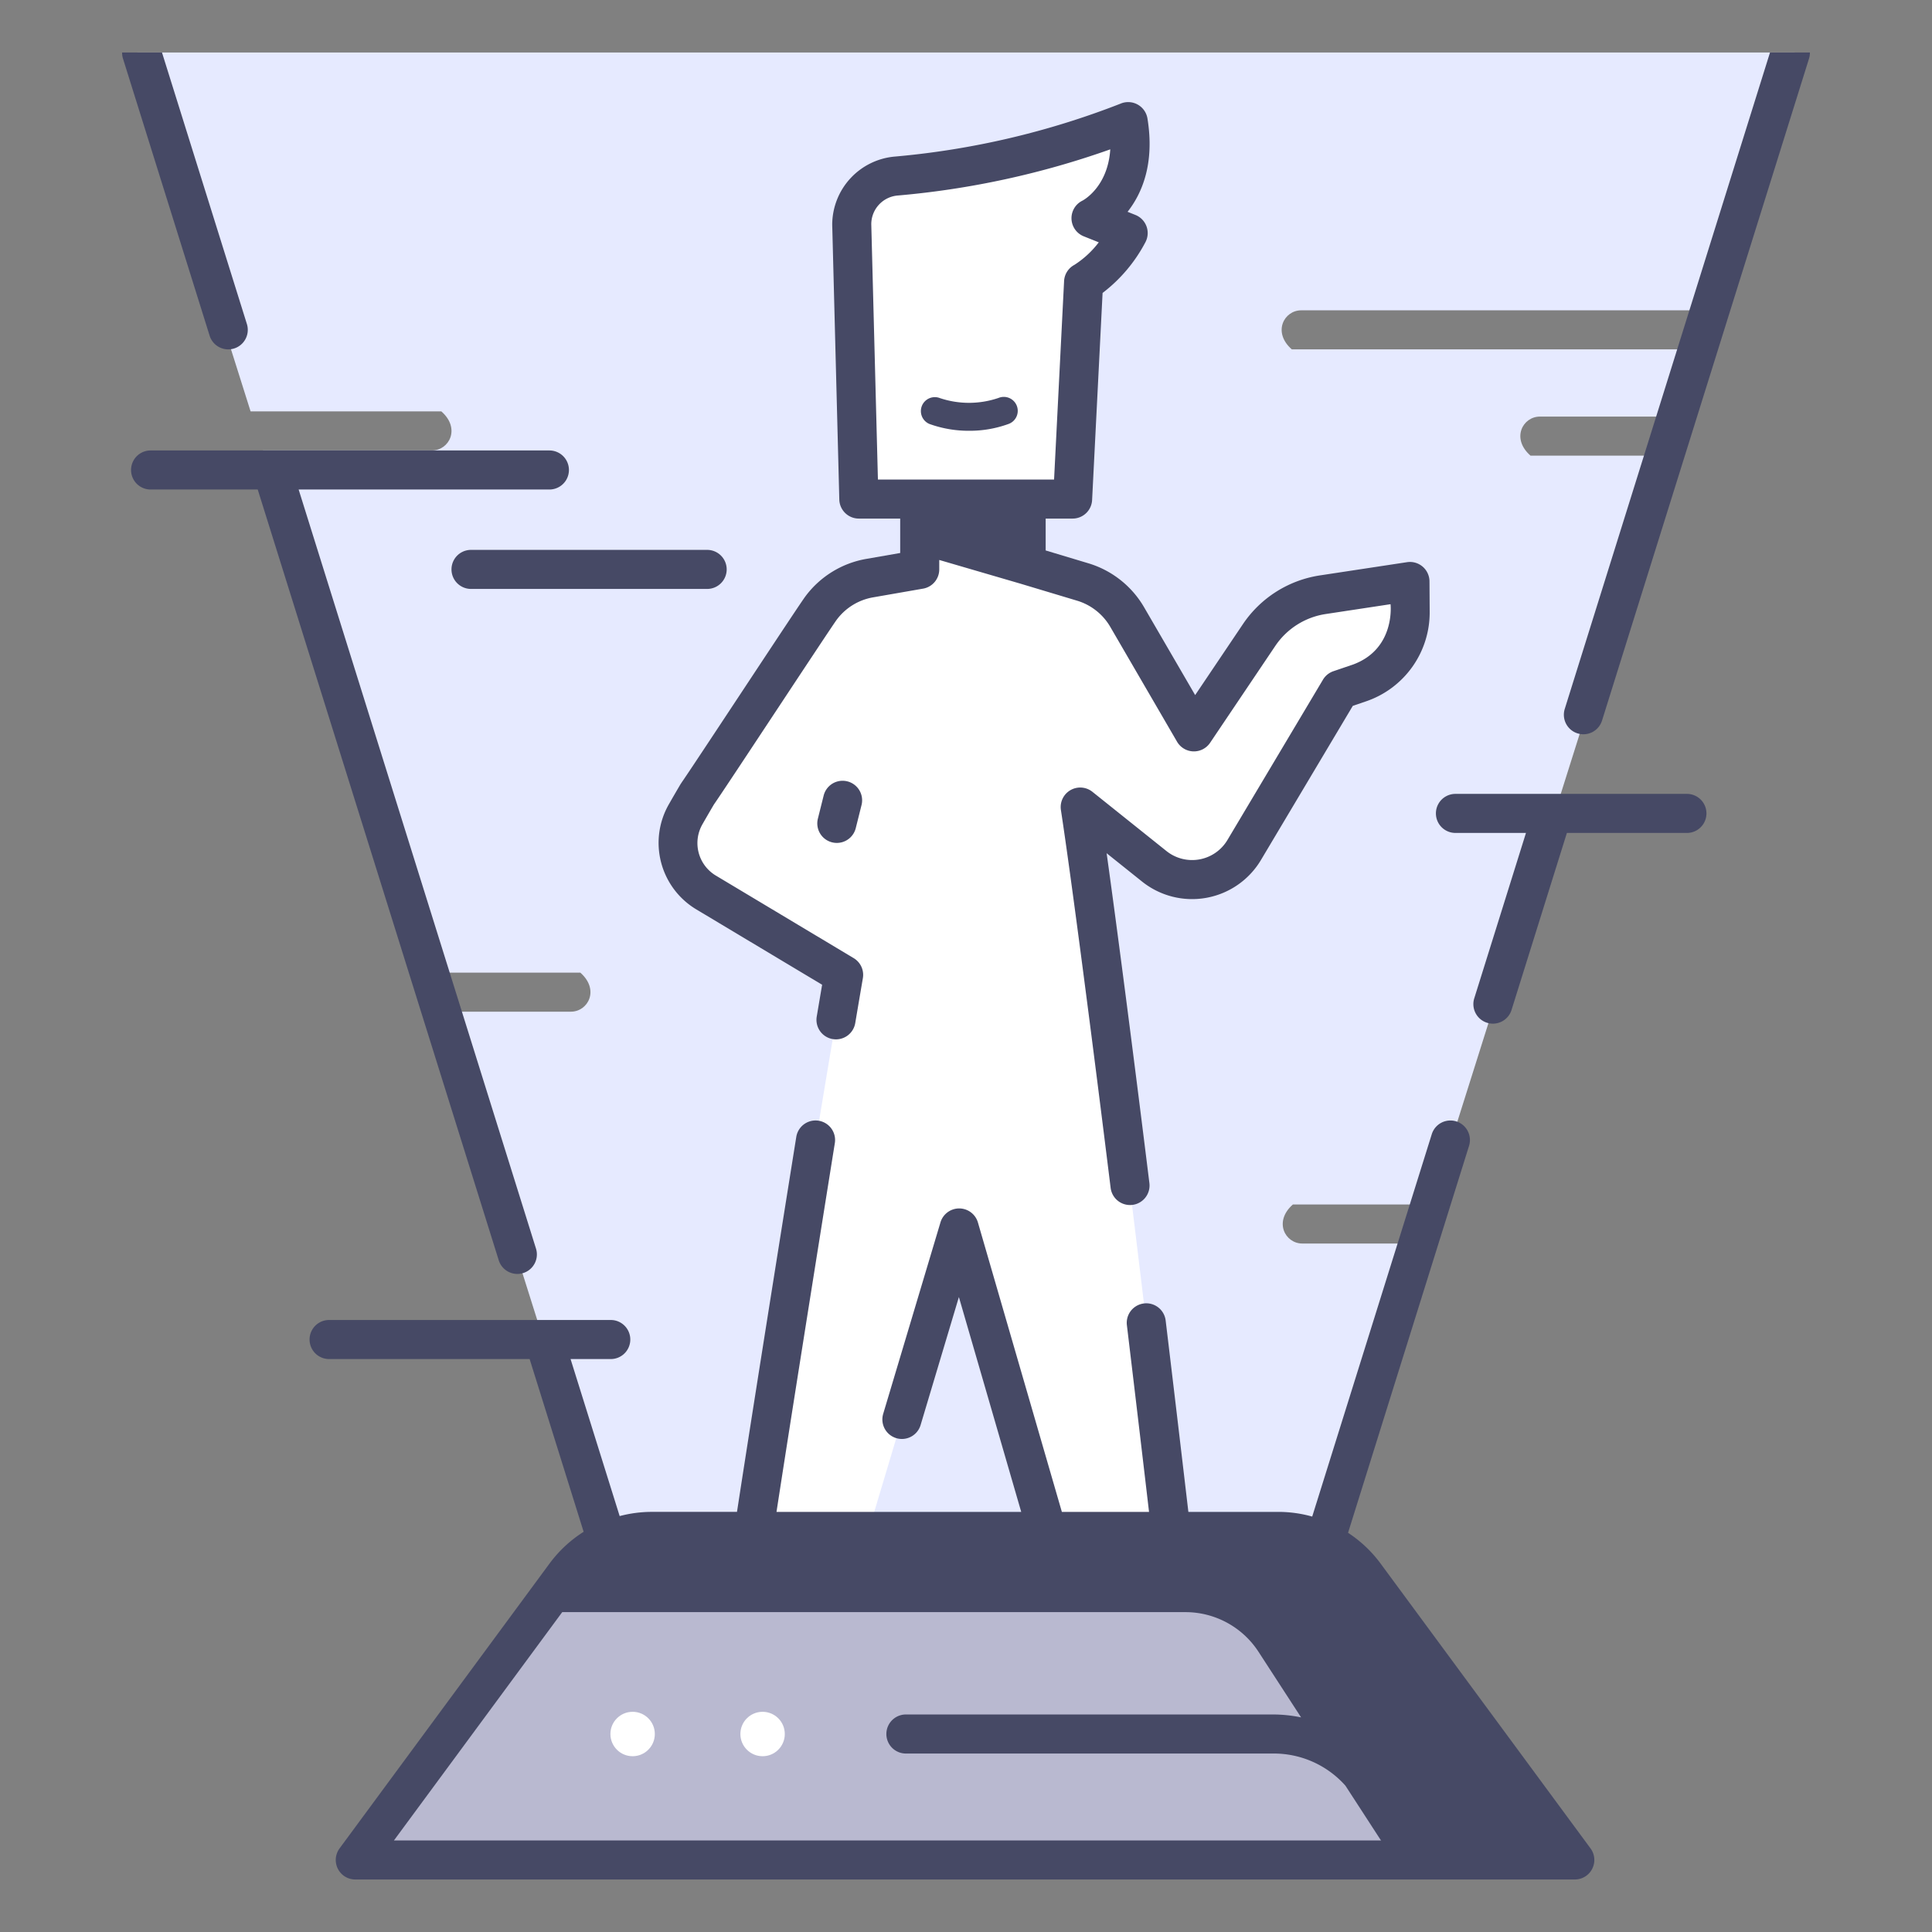 <svg xmlns="http://www.w3.org/2000/svg" viewBox="0 0 340 340"><rect x="0" y="0" width="340" height="340" fill="#808080" stroke="none"/><g id="Layer_28" data-name="Layer 28"><path d="M229.177,218.84c-3,0-5.1-3.844-1.65-6.873h24.345L293.446,80.185H269.341c-3.451-3.028-1.35-6.872,1.65-6.872h24.623l3.732-11.829h-72.01c-3.451-3.028-1.35-6.872,1.65-6.872h72.527L315.827,9.24H24.172L44.1,72.4h33.57c3.451,3.028,1.35,6.872-1.65,6.872H46.267l28.99,91.894h26.867c3.451,3.028,1.35,6.872-1.65,6.872H77.425l30,95.087H232.578L249.7,218.84Z" style="fill:#e6eaff"/><path d="M198.538,21.4a145.767,145.767,0,0,1-40.762,9.577,8.537,8.537,0,0,0-7.88,8.5l1.246,48.35h37.619l1.931-38.182s4.446-2.353,7.846-8.63L192,38.4S200.63,34.214,198.538,21.4Z" style="fill:#fff"/><path d="M161.859,93.961v6.245l-8.793,1.533A13.6,13.6,0,0,0,144.5,107a368.293,368.293,0,0,0-23.84,36.308,10.135,10.135,0,0,0,3.563,13.736l24.241,14.52s-7.746,45-15.815,97.941h20.172L168.8,216.1l15.492,53.4h21.786s-11.3-96.973-15.976-127.473l13.029,10.424a10.67,10.67,0,0,0,15.832-2.871l16.808-28.209,3.5-1.191a13.108,13.108,0,0,0,8.886-12.5h0a4.634,4.634,0,0,0-5.33-4.552l-10.058,1.526a16.461,16.461,0,0,0-11.184,7.083L210.11,128.8l-11.735-20.185a13.616,13.616,0,0,0-7.854-6.2l-9.942-2.989Z" style="fill:#fff"/><polygon points="180.579 87.825 161.859 87.825 161.859 93.961 180.579 99.426 180.579 87.825" style="fill:#464965"/><path d="M170.611,75.81a20.331,20.331,0,0,1-7.045-1.2,2.455,2.455,0,0,1,1.829-4.556,16.091,16.091,0,0,0,10.336-.028A2.455,2.455,0,1,1,177.4,74.64,19.916,19.916,0,0,1,170.611,75.81Z" style="fill:#464965"/><path d="M94.672,283.708l-27.35,37.108a4.085,4.085,0,0,0,3.288,6.508H245.261l-23.924-50.056Z" style="fill:#b9b9d0"/><path d="M272.343,320.816l-32.152-43.623a18.909,18.909,0,0,0-15.222-7.691H114.7a18.912,18.912,0,0,0-15.223,7.691l-4.8,6.515H208.616a15.336,15.336,0,0,1,12.863,6.985l7.492,11.54a24.528,24.528,0,0,0-4.949-.513H159.365a3.437,3.437,0,0,0,0,6.873h64.657a16.862,16.862,0,0,1,12.746,5.65l8.493,13.081h23.794A4.085,4.085,0,0,0,272.343,320.816Z" style="fill:#464965"/><circle cx="111.331" cy="305.157" r="3.908" style="fill:#fff"/><circle cx="134.203" cy="305.157" r="3.908" style="fill:#fff"/><path d="M87.756,221.745a3.436,3.436,0,1,0,6.558-2.052L52.556,86.146h44.13a3.436,3.436,0,0,0,0-6.872H26.5a3.436,3.436,0,0,0,0,6.872H45.356Z" style="fill:#464965"/><path d="M242.958,275.155a22.277,22.277,0,0,0-5.723-5.409l21.292-68.095a3.436,3.436,0,1,0-6.559-2.052l-21.042,67.292a22.219,22.219,0,0,0-5.956-.825H209.134c-.651-5.557-2.143-18.239-4-33.7a3.436,3.436,0,0,0-6.823.818c1.771,14.751,3.21,26.972,3.9,32.884H186.871L172.1,215.143a3.437,3.437,0,0,0-3.286-2.478H168.8a3.438,3.438,0,0,0-3.292,2.451l-10.065,33.646a3.436,3.436,0,1,0,6.583,1.969l6.723-22.473,10.968,37.808H136.652c3.257-21.175,10.193-64.447,10.266-64.9a3.436,3.436,0,0,0-6.786-1.087c-.073.457-7.245,45.2-10.433,65.985h-15a22.206,22.206,0,0,0-5.649.741l-8.64-27.634h7.016a3.437,3.437,0,1,0,0-6.873H57.857a3.437,3.437,0,0,0,0,6.873H93.205l9.506,30.4a22.257,22.257,0,0,0-6,5.583L59.759,325.286a3.435,3.435,0,0,0,2.766,5.474H277.139a3.435,3.435,0,0,0,2.766-5.474ZM69.326,323.888l32.914-44.657a15.531,15.531,0,0,1,12.455-6.293H224.97a15.533,15.533,0,0,1,12.456,6.293l32.912,44.657Z" style="fill:#464965"/><path d="M212.31,158a14.1,14.1,0,0,0,9.6-6.66l16.16-27.121,2.306-.785A16.522,16.522,0,0,0,251.6,107.665l-.035-5.356a3.435,3.435,0,0,0-3.952-3.375l-15.354,2.331a19.941,19.941,0,0,0-13.518,8.56l-8.413,12.5-8.977-15.441a17,17,0,0,0-9.837-7.761l-7.494-2.252V91.261h4.746A3.435,3.435,0,0,0,192.193,88l1.843-36.446a27.013,27.013,0,0,0,7.523-8.9,3.437,3.437,0,0,0-1.745-4.828l-1.38-.551c2.518-3.2,4.8-8.442,3.5-16.425a3.439,3.439,0,0,0-4.735-2.61A143.583,143.583,0,0,1,157.5,27.552a12.06,12.06,0,0,0-11.043,12.01l1.247,48.351a3.436,3.436,0,0,0,3.435,3.348h7.281v6.056l-5.946,1.037a16.975,16.975,0,0,0-10.729,6.586c-.663.888-4.707,7-11.29,16.962-4.763,7.209-9.689,14.664-10.524,15.839-.029.04-.046.085-.073.127s-.062.077-.088.121q-1.048,1.78-2.095,3.611a13.651,13.651,0,0,0,4.781,18.389L144.681,173.3c-.226,1.331-.546,3.212-.946,5.583a3.436,3.436,0,1,0,6.776,1.144c.854-5.059,1.34-7.879,1.34-7.883a3.435,3.435,0,0,0-1.621-3.531l-24.24-14.52a6.66,6.66,0,0,1-2.345-9.084q.993-1.738,1.99-3.43c1.094-1.567,5.689-8.521,10.557-15.889,4.658-7.049,10.456-15.824,11.062-16.638a10.127,10.127,0,0,1,6.4-3.928l8.793-1.533a3.436,3.436,0,0,0,2.846-3.385V98.544l14.308,4.177,9.928,2.983a10.153,10.153,0,0,1,5.874,4.635l11.735,20.184a3.435,3.435,0,0,0,5.821.192l11.477-17.053a13.054,13.054,0,0,1,8.848-5.6l11.428-1.734s.914,7.81-6.548,10.6l-3.5,1.192a3.434,3.434,0,0,0-1.846,1.495L216.01,147.823a7.233,7.233,0,0,1-10.734,1.946l-13.03-10.424a3.437,3.437,0,0,0-5.543,3.205c1.822,11.873,5.781,42.439,8.751,66.5a3.437,3.437,0,0,0,3.407,3.016,3.574,3.574,0,0,0,.424-.026,3.436,3.436,0,0,0,2.99-3.831c-2.412-19.537-5.477-43.368-7.527-58.057l6.234,4.987A14.1,14.1,0,0,0,212.31,158ZM153.331,39.474a5.071,5.071,0,0,1,4.718-5.071,150.663,150.663,0,0,0,37.34-8.121c-.426,6.611-4.707,8.93-4.888,9.025a3.436,3.436,0,0,0,.223,6.282l2.641,1.056a16.67,16.67,0,0,1-4.28,3.962,3.433,3.433,0,0,0-1.824,2.863L185.5,84.389h-31ZM165.3,91.261h11.848v3.583L165.3,91.385Z" style="fill:#464965"/><path d="M127.884,100.206a3.436,3.436,0,0,0-3.436-3.436H82.891a3.436,3.436,0,0,0,0,6.872h41.557A3.436,3.436,0,0,0,127.884,100.206Z" style="fill:#464965"/><path d="M296.871,139.711H256.132a3.436,3.436,0,1,0,0,6.872h12.413l-9.083,29.049a3.437,3.437,0,1,0,6.56,2.051l9.724-31.1h21.125a3.436,3.436,0,1,0,0-6.872Z" style="fill:#464965"/><path d="M144.95,140.006l-1.017,4.066a3.436,3.436,0,1,0,6.667,1.666l1.017-4.066a3.436,3.436,0,0,0-6.667-1.666Z" style="fill:#464965"/><path d="M277.624,129.063a3.436,3.436,0,0,0,4.306-2.254L318.372,10.265a3.42,3.42,0,0,0,.14-1.025h-7.021L275.37,124.757A3.438,3.438,0,0,0,277.624,129.063Z" style="fill:#464965"/><path d="M21.629,10.265,36.89,59.075a3.436,3.436,0,1,0,6.559-2.052L28.508,9.24h-7.02A3.39,3.39,0,0,0,21.629,10.265Z" style="fill:#464965"/></g></svg>